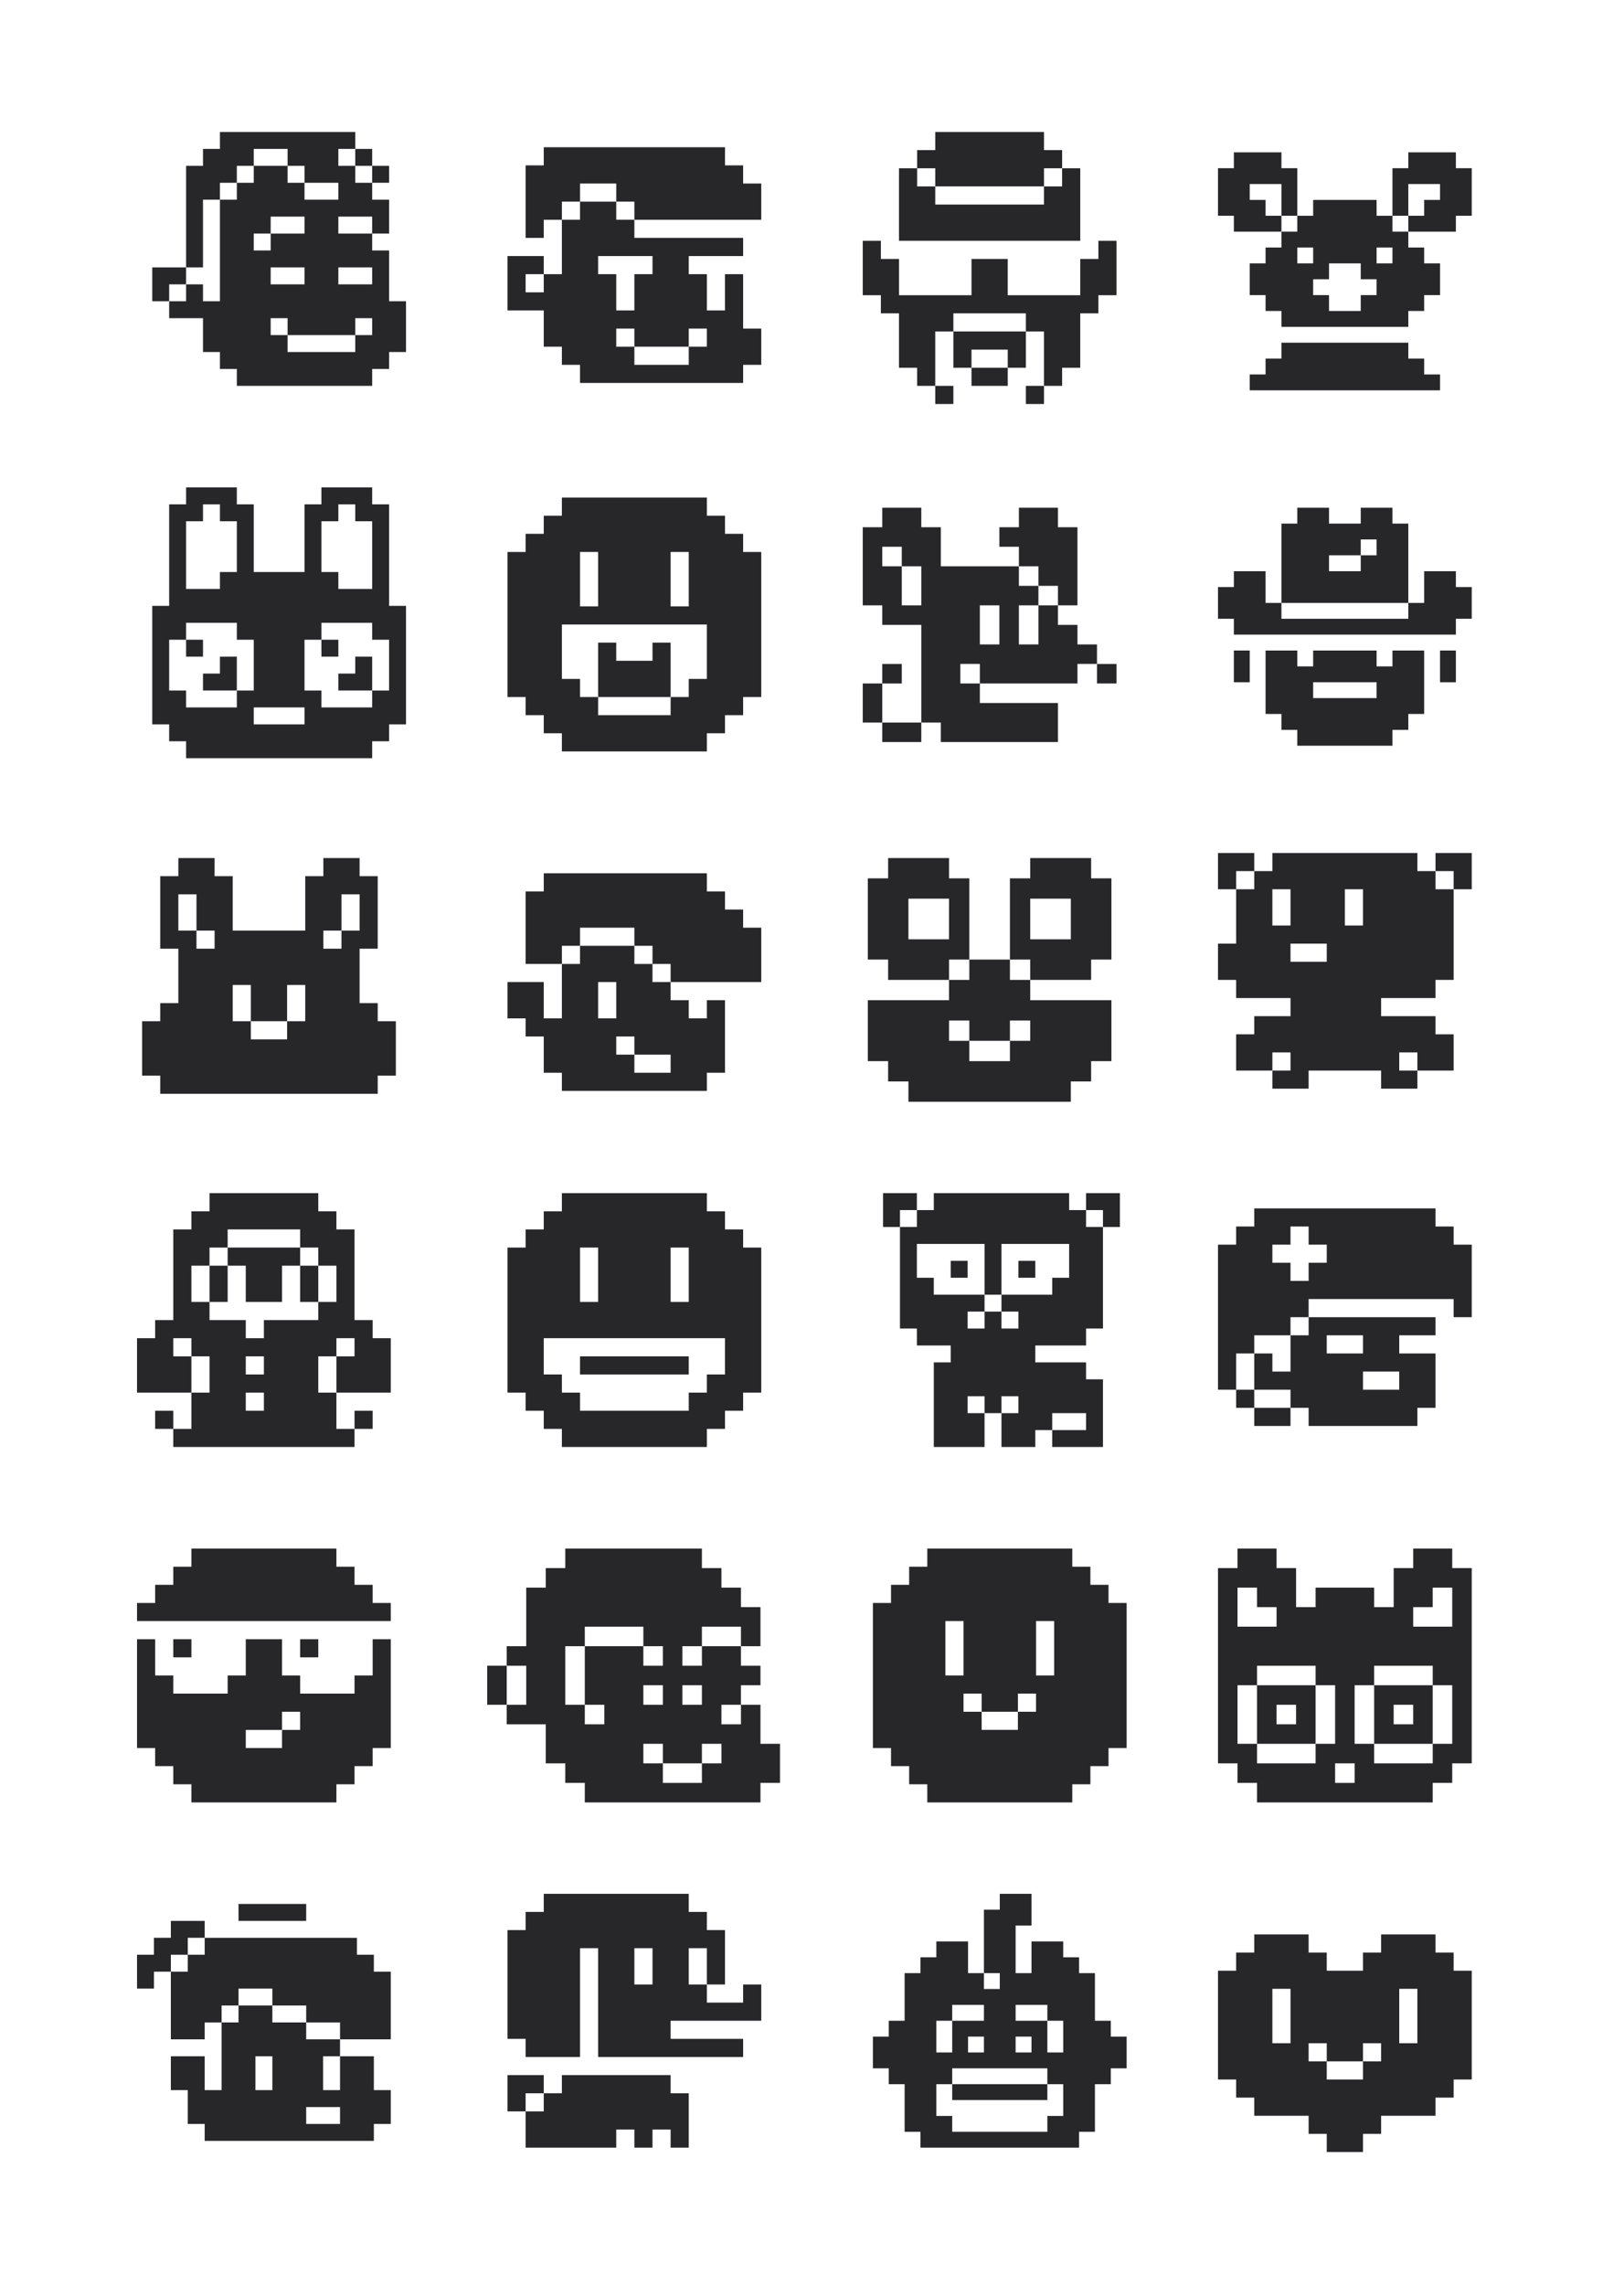 <svg width="320" height="450" viewBox="0 0 320 450" fill="none" xmlns="http://www.w3.org/2000/svg">
<g clip-path="url(#clip0_314_2)">
<path d="M33.333 56H36.667V52.667H30V59.334H33.333V56Z" fill="#27272A"/>
<path d="M40 39.333H43.334V36H46.667V32.667H50V29.333H56.667V32.667H60V36H66.667V39.333H60V36H56.667V32.667H50V36H46.667V39.333H43.334V59.333H40V56H36.667V59.333H33.334V62.667H40V69.333H43.334V72.667H46.667V76H73.334V72.667H76.667V69.333H80V59.333H76.667V49.333H73.334V46H66.667V42.667H73.334V46H76.667V39.333H73.334V36H70V32.667H66.667V29.333H70V26H43.334V29.333H40V32.667H36.667V52.667H40V39.333ZM73.334 66H70V69.333H56.667V66H53.334V62.667H56.667V66H70V62.667H73.334V66ZM60 52.667V56H53.334V52.667H60ZM60 46H53.334V49.333H50V46H53.334V42.667H60V46ZM73.334 56H66.667V52.667H73.334V56Z" fill="#27272A"/>
<path d="M76.667 32.667H73.334V36H76.667V32.667Z" fill="#27272A"/>
<path d="M73.333 29.333H70V32.666H73.333V29.333Z" fill="#27272A"/>
</g>
<g clip-path="url(#clip1_314_2)">
<path d="M107.143 61.142V68.285H110.714V71.857H114.286V75.428H146.429V71.857H150V64.714H146.429V54H142.857V61.142H139.286V54H135.714V50.428H146.429V46.857H125V43.285H121.429V39.714H114.286V43.285H110.714V54H107.143V57.571H103.571V54H107.143V50.428H100V61.142H107.143ZM139.286 68.285H135.714V71.857H125V68.285H121.429V64.714H125V68.285H135.714V64.714H139.286V68.285ZM128.571 50.428V54H125V61.142H121.429V54H117.857V50.428H128.571Z" fill="#27272A"/>
<path d="M114.286 39.714V36.143H121.428V39.714H125V43.286H150V36.143H146.428V32.571H142.857V29H107.143V32.571H103.571V46.857H107.143V43.286H110.714V39.714H114.286Z" fill="#27272A"/>
</g>
<g clip-path="url(#clip2_314_2)">
<path d="M205.714 76H202.143V79.571H205.714V76Z" fill="#27272A"/>
<path d="M187.857 76H184.286V79.571H187.857V76Z" fill="#27272A"/>
<path d="M198.572 72.429H191.429V76H198.572V72.429Z" fill="#27272A"/>
<path d="M187.857 65.286V72.429H191.428V68.858H198.571V72.429H202.143V65.286H187.857Z" fill="#27272A"/>
<path d="M173.571 61.714H177.143V72.429H180.714V76H184.286V65.286H187.857V61.714H202.143V65.286H205.714V76H209.286V72.429H212.857V61.714H216.429V58.143H220V47.429H216.429V51H212.857V58.143H198.571V51H191.429V58.143H177.143V51H173.571V47.429H170V58.143H173.571V61.714Z" fill="#27272A"/>
<path d="M212.857 47.428V33.143H209.286V36.714H205.714V40.285H184.286V36.714H180.714V33.143H177.143V47.428H212.857Z" fill="#27272A"/>
<path d="M184.286 36.714H205.714V33.143H209.286V29.571H205.714V26H184.286V29.571H180.714V33.143H184.286V36.714Z" fill="#27272A"/>
</g>
<g clip-path="url(#clip3_314_2)">
<path d="M252.5 67.5V70.625H249.375V73.75H246.25V76.875H283.75V73.75H280.625V70.625H277.5V67.5H252.5Z" fill="#27272A"/>
<path d="M252.5 45.625V48.75H249.375V51.875H246.25V58.125H249.375V61.25H252.5V64.375H277.5V61.25H280.625V58.125H283.75V51.875H280.625V48.75H277.5V45.625H274.375V42.5H271.25V39.375H258.75V42.5H255.625V45.625H252.5ZM261.875 61.25V58.125H258.75V55H261.875V51.875H268.125V55H271.25V58.125H268.125V61.25H261.875ZM274.375 51.875H271.25V48.75H274.375V51.875ZM258.75 48.75V51.875H255.625V48.75H258.75Z" fill="#27272A"/>
<path d="M243.125 45.625H252.5V42.5H249.375V39.375H246.25V36.25H252.5V42.5H255.625V33.125H252.5V30H243.125V33.125H240V42.5H243.125V45.625Z" fill="#27272A"/>
<path d="M277.5 36.25H283.75V39.375H280.625V42.5H277.5V45.625H286.875V42.5H290V33.125H286.875V30H277.5V33.125H274.375V42.5H277.5V36.25Z" fill="#27272A"/>
</g>
<g clip-path="url(#clip4_314_2)">
<path d="M103.571 204.143H107.143V211.286H110.714V214.858H139.286V211.286H142.857V197H139.286V200.572H135.714V197H132.143V193.429H128.571V189.858H125V186.286H114.286V189.858H110.714V200.572H107.143V193.429H100V200.572H103.571V204.143ZM117.857 193.429H121.429V200.572H117.857V193.429ZM125 211.286V207.715H121.429V204.143H125V207.715H132.143V211.286H125Z" fill="#27272A"/>
<path d="M114.286 186.286V182.714H125V186.286H128.571V189.857H132.143V193.429H150V182.714H146.428V179.143H142.857V175.571H139.286V172H107.143V175.571H103.571V189.857H110.714V186.286H114.286Z" fill="#27272A"/>
</g>
<g clip-path="url(#clip5_314_2)">
<path d="M185.385 146.154H208.462V138.462H193.077V134.615H189.231V130.769H193.077V134.615H212.308V130.769H216.154V126.923H212.308V123.077H208.462V119.231H204.615V126.923H200.769V119.231H204.615V115.385H200.769V111.538H185.385V103.846H181.538V100H173.846V103.846H170V119.231H173.846V123.077H181.538V142.308H185.385V146.154ZM196.923 126.923H193.077V119.231H196.923V126.923ZM177.692 119.231V111.538H173.846V107.692H177.692V111.538H181.538V119.231H177.692Z" fill="#27272A"/>
<path d="M181.538 142.308H173.846V146.154H181.538V142.308Z" fill="#27272A"/>
<path d="M173.846 134.615H170V142.308H173.846V134.615Z" fill="#27272A"/>
<path d="M220 130.77H216.154V134.616H220V130.77Z" fill="#27272A"/>
<path d="M177.692 130.77H173.846V134.616H177.692V130.77Z" fill="#27272A"/>
<path d="M204.615 115.385H208.461V119.231H212.307V103.846H208.461V100H200.769V103.846H196.923V107.692H200.769V111.538H204.615V115.385Z" fill="#27272A"/>
</g>
<g clip-path="url(#clip6_314_2)">
<path d="M33.333 146H36.667V149.333H73.333V146H76.667V142.667H80V119.333H76.667V99.333H73.333V96H63.333V99.333H60V112.667H50V99.333H46.667V96H36.667V99.333H33.333V119.333H30V142.667H33.333V146ZM50 139.333H60V142.667H50V139.333ZM76.667 136H73.333V139.333H63.333V136H60V126H63.333V122.667H73.333V126H76.667V136ZM63.333 102.667H66.667V99.333H70V102.667H73.333V116H66.667V112.667H63.333V102.667ZM36.667 102.667H40V99.333H43.333V102.667H46.667V112.667H43.333V116H36.667V102.667ZM33.333 126H36.667V122.667H46.667V126H50V136H46.667V139.333H36.667V136H33.333V126Z" fill="#27272A"/>
<path d="M73.333 129.333H70V132.666H66.666V136H73.333V129.333Z" fill="#27272A"/>
<path d="M46.667 129.333H43.333V132.666H40V136H46.667V129.333Z" fill="#27272A"/>
<path d="M66.667 126H63.334V129.333H66.667V126Z" fill="#27272A"/>
<path d="M40 126H36.666V129.333H40V126Z" fill="#27272A"/>
</g>
<g clip-path="url(#clip7_314_2)">
<path d="M243.846 351.154H247.692V355H282.308V351.154H286.154V347.308H290V308.846H286.154V305H278.462V308.846H274.615V316.538H270.769V312.692H259.231V316.538H255.385V308.846H251.538V305H243.846V308.846H240V347.308H243.846V351.154ZM263.077 351.154V347.308H266.923V351.154H263.077ZM286.154 343.462H282.308V347.308H270.769V343.462H266.923V331.923H270.769V328.077H282.308V331.923H286.154V343.462ZM282.308 316.538V312.692H286.154V320.385H278.462V316.538H282.308ZM243.846 312.692H247.692V316.538H251.538V320.385H243.846V312.692ZM243.846 343.462V331.923H247.692V328.077H259.231V331.923H263.077V343.462H259.231V347.308H247.692V343.462H243.846Z" fill="#27272A"/>
<path d="M259.231 343.461V331.923H247.692V343.461H259.231ZM251.539 335.769H255.385V339.615H251.539V335.769Z" fill="#27272A"/>
<path d="M282.308 331.923H270.769V343.461H282.308V331.923ZM274.615 339.615V335.769H278.461V339.615H274.615Z" fill="#27272A"/>
</g>
<g clip-path="url(#clip8_314_2)">
<path d="M103.571 140.857H107.143V144.429H110.714V148H139.286V144.429H142.857V140.857H146.429V137.286H150V108.714H146.429V105.143H142.857V101.571H139.286V98H110.714V101.571H107.143V105.143H103.571V108.714H100V137.286H103.571V140.857ZM135.714 133.714V137.286H132.143V140.857H117.857V137.286H114.286V133.714H110.714V123H139.286V133.714H135.714ZM135.714 119.429H132.143V108.714H135.714V119.429ZM117.857 108.714V119.429H114.286V108.714H117.857Z" fill="#27272A"/>
<path d="M132.143 126.571H128.571V130.143H121.428V126.571H117.857V137.286H132.143V126.571Z" fill="#27272A"/>
</g>
<g clip-path="url(#clip9_314_2)">
<path d="M175.571 347.857H179.143V351.429H182.714V355H211.286V351.429H214.857V347.857H218.429V344.286H222V315.714H218.429V312.143H214.857V308.571H211.286V305H182.714V308.571H179.143V312.143H175.571V315.714H172V344.286H175.571V347.857ZM186.286 319.286H189.857V330H186.286V319.286ZM207.714 330H204.143V319.286H207.714V330ZM200.571 337.143V333.571H204.143V337.143H200.571V340.714H193.429V337.143H189.857V333.571H193.429V337.143H200.571Z" fill="#27272A"/>
</g>
<g clip-path="url(#clip10_314_2)">
<path d="M60.333 401.667V398.333H53.666V395H47V398.333H43.666V411.667H40.333V405H33.666V411.667H37V418.333H40.333V421.667H73.666V418.333H77V411.667H73.666V405H67V411.667H63.666V405H67V401.667H60.333ZM50.333 405H53.666V411.667H50.333V405ZM67 415V418.333H60.333V415H67Z" fill="#27272A"/>
<path d="M30.333 388.333H33.667V385H37V381.666H40.333V378.333H33.667V381.666H30.333V385H27V391.666H30.333V388.333Z" fill="#27272A"/>
<path d="M37 385V388.334H33.666V401.667H40.333V398.334H43.666V395H47V391.667H53.666V395H60.333V398.334H67V401.667H77V388.334H73.666V385H70.333V381.667H40.333V385H37Z" fill="#27272A"/>
<path d="M60.333 375H47V378.333H60.333V375Z" fill="#27272A"/>
</g>
<g clip-path="url(#clip11_314_2)">
<path d="M243.571 196.571H254.286V200.143H247.143V203.714H243.571V210.857H250.714V207.286H254.286V210.857H250.714V214.429H257.857V210.857H272.143V214.429H279.286V210.857H275.714V207.286H279.286V210.857H286.429V203.714H282.857V200.143H272.143V196.571H282.857V193H286.429V175.143H282.857V171.571H279.286V168H250.714V171.571H247.143V175.143H243.571V185.857H240V193H243.571V196.571ZM268.571 182.286H265V175.143H268.571V182.286ZM261.429 185.857V189.429H254.286V185.857H261.429ZM254.286 175.143V182.286H250.714V175.143H254.286Z" fill="#27272A"/>
<path d="M286.428 175.143H290V168H282.857V171.571H286.428V175.143Z" fill="#27272A"/>
<path d="M247.143 171.571V168H240V175.143H243.571V171.571H247.143Z" fill="#27272A"/>
</g>
<g clip-path="url(#clip12_314_2)">
<path d="M73.428 277.857H69.857V281.429H73.428V277.857Z" fill="#27272A"/>
<path d="M34.143 277.857H30.571V281.429H34.143V277.857Z" fill="#27272A"/>
<path d="M37.714 274.286V267.143H34.143V263.571H37.714V267.143H41.286V274.286H37.714V281.429H34.143V285H69.857V281.429H66.286V274.286H62.714V267.143H66.286V263.571H69.857V267.143H66.286V274.286H77V263.571H73.429V260H69.857V242.143H66.286V238.571H62.714V235H41.286V238.571H37.714V242.143H34.143V260H30.571V263.571H27V274.286H37.714ZM48.429 274.286H52V277.857H48.429V274.286ZM52 270.714H48.429V267.143H52V270.714ZM37.714 249.286H41.286V245.714H44.857V242.143H59.143V245.714H62.714V249.286H66.286V256.429H62.714V260H52V263.571H48.429V260H41.286V256.429H37.714V249.286Z" fill="#27272A"/>
<path d="M44.857 249.286H41.286V256.429H44.857V249.286Z" fill="#27272A"/>
<path d="M62.715 249.286H59.143V256.429H62.715V249.286Z" fill="#27272A"/>
<path d="M48.428 249.285V256.428H55.571V249.285H59.143V245.714H44.857V249.285H48.428Z" fill="#27272A"/>
</g>
<g clip-path="url(#clip13_314_2)">
<path d="M199 193V189H191V193H187V197H171V209H175V213H179V217H211V213H215V209H219V197H203V193H199ZM203 205H199V209H191V205H187V201H191V205H199V201H203V205Z" fill="#27272A"/>
<path d="M203 193H215V189H219V173H215V169H203V173H199V189H203V193ZM203 177H211V185H203V177Z" fill="#27272A"/>
<path d="M191 189V173H187V169H175V173H171V189H175V193H187V189H191ZM179 185V177H187V185H179Z" fill="#27272A"/>
</g>
<g clip-path="url(#clip14_314_2)">
<path d="M99.846 328.077H96V335.769H99.846V328.077Z" fill="#27272A"/>
<path d="M103.692 335.769H99.846V339.615H107.538V347.308H111.385V351.154H115.231V355H149.846V351.154H153.692V343.462H149.846V335.769H146V339.615H142.154V335.769H146V331.923H149.846V328.077H146V324.231H138.308V328.077H134.462V324.231H138.308V320.385H146V324.231H149.846V316.538H146V312.692H142.154V308.846H138.308V305H111.385V308.846H107.538V312.692H103.692V324.231H99.846V328.077H103.692V335.769ZM130.615 335.769H126.769V331.923H130.615V335.769ZM142.154 347.308H138.308V351.154H130.615V347.308H126.769V343.462H130.615V347.308H138.308V343.462H142.154V347.308ZM138.308 331.923V335.769H134.462V331.923H138.308ZM130.615 328.077H126.769V324.231H115.231V335.769H119.077V339.615H115.231V335.769H111.385V324.231H115.231V320.385H126.769V324.231H130.615V328.077Z" fill="#27272A"/>
</g>
<g clip-path="url(#clip15_314_2)">
<path d="M254.286 277.286H247.143V280.858H254.286V277.286Z" fill="#27272A"/>
<path d="M247.143 273.714H243.571V277.285H247.143V273.714Z" fill="#27272A"/>
<path d="M243.571 266.571H247.143V263H254.286V259.429H257.857V255.857H286.429V259.429H290V245.143H286.429V241.571H282.857V238H247.143V241.571H243.571V245.143H240V273.714H243.571V266.571ZM257.857 241.571V245.143H261.429V248.714H257.857V252.286H254.286V248.714H250.714V245.143H254.286V241.571H257.857Z" fill="#27272A"/>
<path d="M254.286 263V270.143H250.714V266.572H247.143V273.714H254.286V277.286H257.857V280.857H279.286V277.286H282.857V266.572H275.714V263H282.857V259.429H257.857V263H254.286ZM275.714 273.714H268.572V270.143H275.714V273.714ZM268.572 263V266.572H261.429V263H268.572Z" fill="#27272A"/>
</g>
<g clip-path="url(#clip16_314_2)">
<path d="M103.571 277.857H107.143V281.429H110.714V285H139.286V281.429H142.857V277.857H146.429V274.286H150V245.714H146.429V242.143H142.857V238.571H139.286V235H110.714V238.571H107.143V242.143H103.571V245.714H100V274.286H103.571V277.857ZM107.143 270.714V263.571H142.857V270.714H139.286V274.286H135.714V277.857H114.286V274.286H110.714V270.714H107.143ZM135.714 256.429H132.143V245.714H135.714V256.429ZM117.857 245.714V256.429H114.286V245.714H117.857Z" fill="#27272A"/>
<path d="M135.714 267.143H114.286V270.714H135.714V267.143Z" fill="#27272A"/>
</g>
<g clip-path="url(#clip17_314_2)">
<path d="M31.571 215.429H74.429V211.857H78V201.143H74.429V197.571H70.857V186.857H74.429V172.571H70.857V169H63.714V172.571H60.143V183.286H45.857V172.571H42.286V169H35.143V172.571H31.571V186.857H35.143V197.571H31.571V201.143H28V211.857H31.571V215.429ZM45.857 194H49.429V201.143H56.571V194H60.143V201.143H56.571V204.714H49.429V201.143H45.857V194ZM67.286 183.286V176.143H70.857V183.286H67.286V186.857H63.714V183.286H67.286ZM35.143 183.286V176.143H38.714V183.286H42.286V186.857H38.714V183.286H35.143Z" fill="#27272A"/>
</g>
<g clip-path="url(#clip18_314_2)">
<path d="M204 248.333H200.667V251.666H204V248.333Z" fill="#27272A"/>
<path d="M190.667 248.333H187.333V251.666H190.667V248.333Z" fill="#27272A"/>
<path d="M177.333 241.667V261.667H180.667V265H187.333V268.333H184V285H194V278.333H190.667V275H194V278.333H197.333V275H200.667V278.333H197.333V285H204V281.667H207.333V278.333H214V281.667H207.333V285H217.333V271.667H214V268.333H204V265H214V261.667H217.333V241.667H214V238.333H210.667V235H184V238.333H180.667V241.667H177.333ZM194 245V255H197.333V245H210.667V251.667H207.333V255H197.333V258.333H200.667V261.667H197.333V258.333H194V261.667H190.667V258.333H194V255H184V251.667H180.667V245H194Z" fill="#27272A"/>
<path d="M217.333 241.667H220.667V235H214V238.333H217.333V241.667Z" fill="#27272A"/>
<path d="M177.333 238.333H180.667V235H174V241.667H177.333V238.333Z" fill="#27272A"/>
</g>
<g clip-path="url(#clip19_314_2)">
<path d="M286.875 128.125H283.75V134.375H286.875V128.125Z" fill="#27272A"/>
<path d="M246.25 128.125H243.125V134.375H246.25V128.125Z" fill="#27272A"/>
<path d="M249.375 128.125V140.625H252.5V143.75H255.625V146.875H274.375V143.75H277.5V140.625H280.625V128.125H274.375V131.25H271.25V128.125H258.75V131.25H255.625V128.125H249.375ZM271.25 134.375V137.5H258.75V134.375H271.25Z" fill="#27272A"/>
<path d="M277.5 118.75V103.125H274.375V100H268.125V103.125H261.875V100H255.625V103.125H252.5V118.75H277.5ZM271.25 106.25V109.375H268.125V112.5H261.875V109.375H268.125V106.25H271.25Z" fill="#27272A"/>
<path d="M286.875 112.5H280.625V118.75H277.5V121.875H252.5V118.75H249.375V112.5H243.125V115.625H240V121.875H243.125V125H286.875V121.875H290V115.625H286.875V112.5Z" fill="#27272A"/>
</g>
<g clip-path="url(#clip20_314_2)">
<path d="M30.571 347.857H34.143V351.429H37.714V355H66.286V351.429H69.857V347.857H73.429V344.286H77V322.857H73.429V330H69.857V333.572H59.143V330H55.571V322.857H48.429V330H44.857V333.572H34.143V330H30.571V322.857H27V344.286H30.571V347.857ZM59.143 340.715H55.571V344.286H48.429V340.715H55.571V337.143H59.143V340.715Z" fill="#27272A"/>
<path d="M62.715 322.857H59.143V326.429H62.715V322.857Z" fill="#27272A"/>
<path d="M37.715 322.857H34.143V326.429H37.715V322.857Z" fill="#27272A"/>
<path d="M77 319.286V315.714H73.429V312.143H69.857V308.571H66.286V305H37.714V308.571H34.143V312.143H30.571V315.714H27V319.286H77Z" fill="#27272A"/>
</g>
<g clip-path="url(#clip21_314_2)">
<path d="M206.375 410.5H187.625V413.625H206.375V410.5Z" fill="#27272A"/>
<path d="M218.875 398H215.75V388.625H212.625V385.5H209.5V382.375H203.25V388.625H200.125V379.25H203.25V373H197V376.125H193.875V388.625H197V391.75H193.875V388.625H190.75V382.375H184.5V385.5H181.375V388.625H178.25V398H175.125V401.125H172V407.375H175.125V410.5H178.25V419.875H181.375V423H212.625V419.875H215.75V410.5H218.875V407.375H222V401.125H218.875V398ZM190.75 401.125H193.875V404.25H190.75V401.125ZM200.125 401.125H203.25V404.25H200.125V401.125ZM206.375 398H200.125V394.875H206.375V398H209.5V404.25H206.375V398ZM193.875 398H187.625V404.25H184.5V398H187.625V394.875H193.875V398ZM187.625 419.875V416.75H184.5V410.5H187.625V407.375H206.375V410.5H209.5V416.75H206.375V419.875H187.625Z" fill="#27272A"/>
</g>
<g clip-path="url(#clip22_314_2)">
<path d="M103.571 415.857V423H121.428V419.428H125V423H128.571V419.428H132.143V423H135.714V412.285H132.143V408.714H110.714V412.285H107.143V415.857H103.571Z" fill="#27272A"/>
<path d="M100 408.714V415.857H103.571V412.285H107.143V408.714H100Z" fill="#27272A"/>
<path d="M150 390.857H146.429V394.429H139.286V390.857H135.714V383.714H139.286V390.857H142.857V380.143H139.286V376.571H135.714V373H107.143V376.571H103.571V380.143H100V401.571H103.571V405.143H114.286V383.714H117.857V405.143H146.429V401.571H132.143V398H150V390.857ZM125 390.857V383.714H128.571V390.857H125Z" fill="#27272A"/>
</g>
<g clip-path="url(#clip23_314_2)">
<path d="M243.571 413.143H247.143V416.714H257.857V420.286H261.429V423.857H268.571V420.286H272.143V416.714H282.857V413.143H286.429V409.571H290V388.143H286.429V384.571H282.857V381H272.143V384.571H268.571V388.143H261.429V384.571H257.857V381H247.143V384.571H243.571V388.143H240V409.571H243.571V413.143ZM261.429 409.571V406H257.857V402.429H261.429V406H268.571V402.429H272.143V406H268.571V409.571H261.429ZM279.286 391.714V402.429H275.714V391.714H279.286ZM254.286 391.714V402.429H250.714V391.714H254.286Z" fill="#27272A"/>
</g>
<defs>
<clipPath id="clip0_314_2">
<rect width="50" height="50" fill="white" transform="translate(30 26)"/>
</clipPath>
<clipPath id="clip1_314_2">
<rect width="50" height="46.429" fill="white" transform="translate(100 29)"/>
</clipPath>
<clipPath id="clip2_314_2">
<rect width="50" height="53.571" fill="white" transform="translate(170 26)"/>
</clipPath>
<clipPath id="clip3_314_2">
<rect width="50" height="46.875" fill="white" transform="translate(240 30)"/>
</clipPath>
<clipPath id="clip4_314_2">
<rect width="50" height="42.857" fill="white" transform="translate(100 172)"/>
</clipPath>
<clipPath id="clip5_314_2">
<rect width="50" height="46.154" fill="white" transform="translate(170 100)"/>
</clipPath>
<clipPath id="clip6_314_2">
<rect width="50" height="53.333" fill="white" transform="translate(30 96)"/>
</clipPath>
<clipPath id="clip7_314_2">
<rect width="50" height="50" fill="white" transform="translate(240 305)"/>
</clipPath>
<clipPath id="clip8_314_2">
<rect width="50" height="50" fill="white" transform="translate(100 98)"/>
</clipPath>
<clipPath id="clip9_314_2">
<rect width="50" height="50" fill="white" transform="translate(172 305)"/>
</clipPath>
<clipPath id="clip10_314_2">
<rect width="50" height="46.667" fill="white" transform="translate(27 375)"/>
</clipPath>
<clipPath id="clip11_314_2">
<rect width="50" height="46.429" fill="white" transform="translate(240 168)"/>
</clipPath>
<clipPath id="clip12_314_2">
<rect width="50" height="50" fill="white" transform="translate(27 235)"/>
</clipPath>
<clipPath id="clip13_314_2">
<rect width="48" height="48" fill="white" transform="translate(171 169)"/>
</clipPath>
<clipPath id="clip14_314_2">
<rect width="57.692" height="50" fill="white" transform="translate(96 305)"/>
</clipPath>
<clipPath id="clip15_314_2">
<rect width="50" height="42.857" fill="white" transform="translate(240 238)"/>
</clipPath>
<clipPath id="clip16_314_2">
<rect width="50" height="50" fill="white" transform="translate(100 235)"/>
</clipPath>
<clipPath id="clip17_314_2">
<rect width="50" height="46.429" fill="white" transform="translate(28 169)"/>
</clipPath>
<clipPath id="clip18_314_2">
<rect width="46.667" height="50" fill="white" transform="translate(174 235)"/>
</clipPath>
<clipPath id="clip19_314_2">
<rect width="50" height="46.875" fill="white" transform="translate(240 100)"/>
</clipPath>
<clipPath id="clip20_314_2">
<rect width="50" height="50" fill="white" transform="translate(27 305)"/>
</clipPath>
<clipPath id="clip21_314_2">
<rect width="50" height="50" fill="white" transform="translate(172 373)"/>
</clipPath>
<clipPath id="clip22_314_2">
<rect width="50" height="50" fill="white" transform="translate(100 373)"/>
</clipPath>
<clipPath id="clip23_314_2">
<rect width="50" height="42.857" fill="white" transform="translate(240 381)"/>
</clipPath>
</defs>
</svg>
